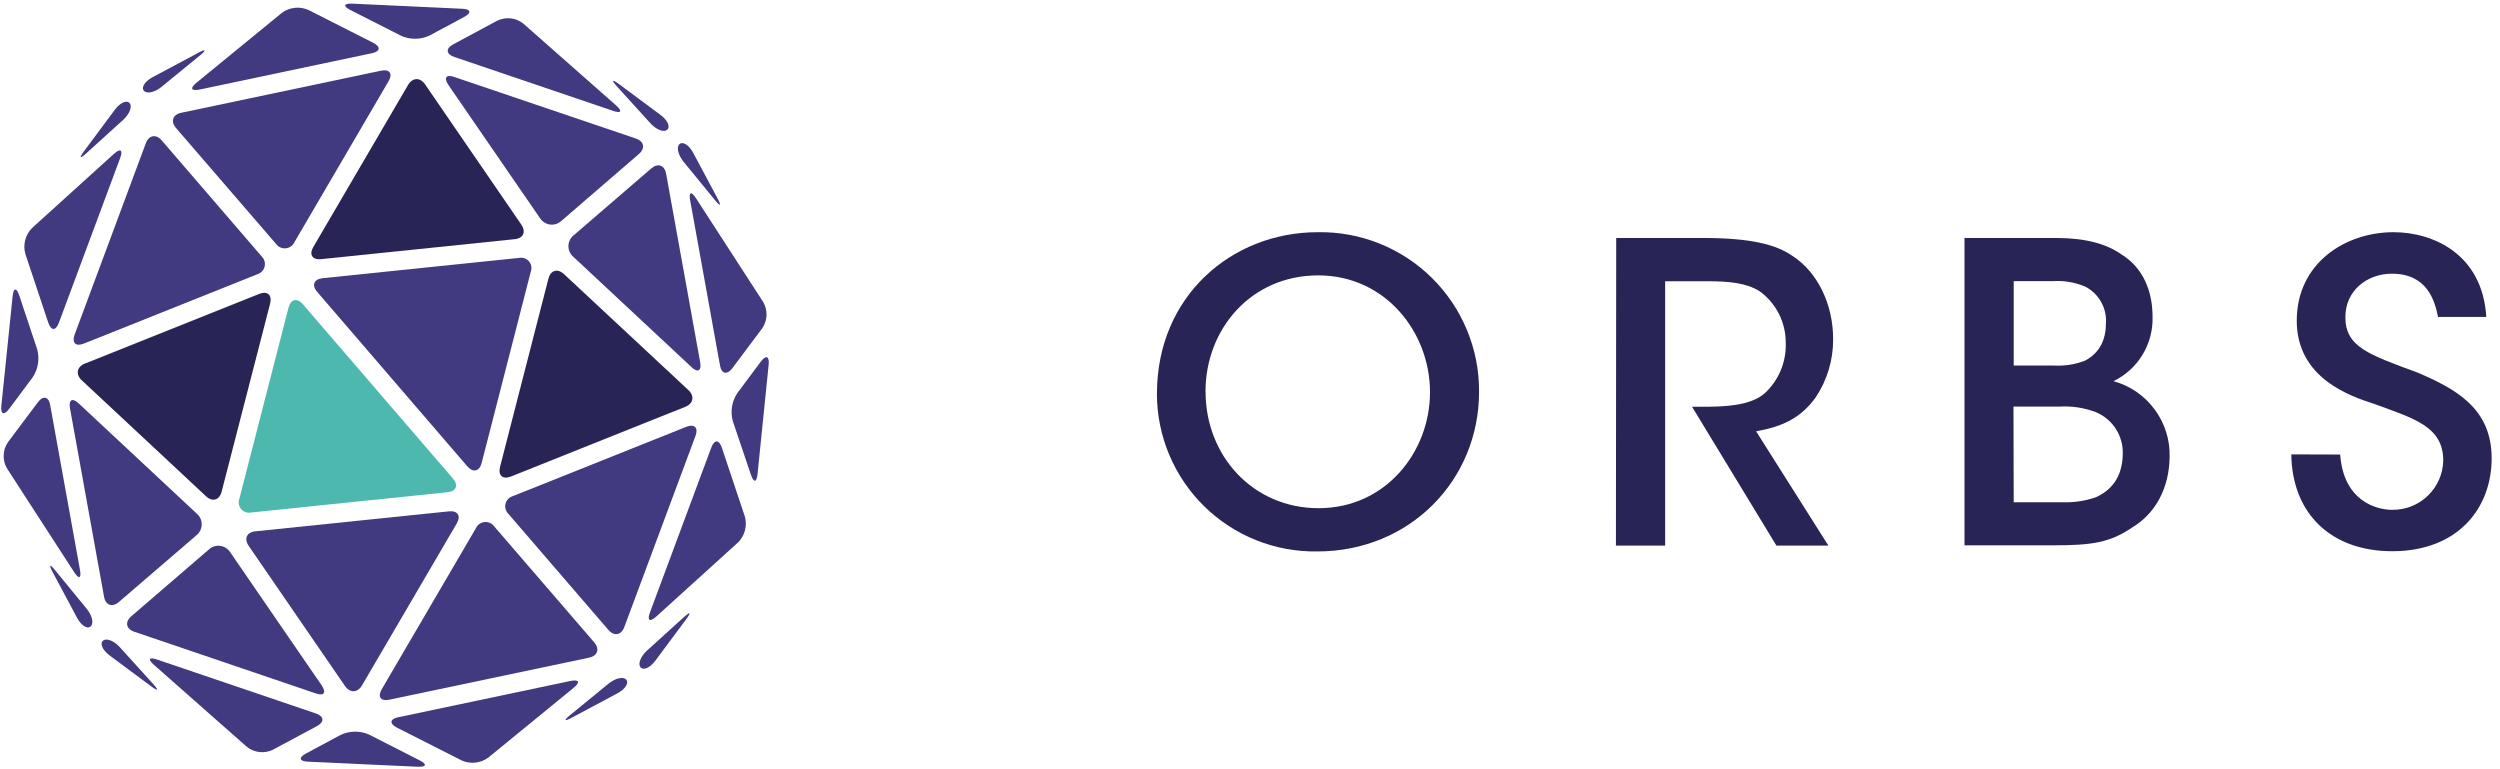 <?xml version="1.0" encoding="UTF-8"?>
<svg width="130px" height="40px" viewBox="0 0 130 40" version="1.1" xmlns="http://www.w3.org/2000/svg" xmlns:xlink="http://www.w3.org/1999/xlink">
    <!-- Generator: sketchtool 49.3 (51167) - http://www.bohemiancoding.com/sketch -->
    <title>1172E2CE-0321-4810-90D9-86086A0E1180</title>
    <desc>Created with sketchtool.</desc>
    <defs></defs>
    <g id="Page-1" stroke="none" stroke-width="1" fill="none" fill-rule="evenodd">
        <g id="Alignment-TBG-Homepage-Copy" transform="translate(-990, -2149)" fill-rule="nonzero">
            <g id="Cutomer-Spotlight" transform="translate(70, 1838)">
                <g id="Group-24" transform="translate(450, 311)">
                    <g id="Orbs" transform="translate(469, 0)">
                        <g id="orbs" transform="translate(1, 0)">
                            <g id="Group-37" transform="translate(60, 12)" fill="#282455">
                                <path d="M0.162,8.46 C0.162,3.424 4.029,0.074 8.525,0.074 C10.746,0.036 12.887,0.896 14.466,2.458 C16.044,4.021 16.926,6.154 16.911,8.374 C16.911,12.978 13.302,16.675 8.502,16.675 C6.305,16.711 4.184,15.865 2.616,14.325 C1.048,12.785 0.163,10.68 0.159,8.482 L0.162,8.46 Z M2.69,8.374 C2.69,11.701 5.153,14.426 8.568,14.426 C12.048,14.426 14.36,11.508 14.36,8.394 C14.36,5.281 12.048,2.32 8.545,2.32 C5.042,2.32 2.687,5.13 2.687,8.352 L2.69,8.374 Z" id="Shape"></path>
                                <path d="M24.043,0.375 L28.558,0.375 C31.066,0.375 32.363,0.722 33.205,1.305 C34.524,2.158 35.323,3.833 35.323,5.627 C35.332,6.713 35.013,7.775 34.408,8.676 C33.586,9.813 32.548,10.211 31.317,10.427 L35.076,16.371 L32.374,16.371 L27.987,9.151 L28.555,9.151 C29.659,9.151 30.998,9.108 31.755,8.46 C32.487,7.791 32.89,6.835 32.858,5.844 C32.871,4.775 32.363,3.767 31.496,3.142 C30.805,2.71 29.918,2.625 28.772,2.625 L26.588,2.625 L26.588,16.371 L24.028,16.371 L24.043,0.375 Z" id="Shape"></path>
                                <path d="M42.154,0.375 L46.919,0.375 C48.432,0.375 49.536,0.677 50.312,1.228 C51.478,1.942 51.933,3.196 51.933,4.47 C51.976,5.889 51.181,7.201 49.902,7.82 C51.67,8.309 52.875,9.942 52.82,11.775 C52.797,13.354 52.106,14.693 50.875,15.427 C49.737,16.206 48.799,16.356 46.834,16.356 L42.154,16.356 L42.154,0.375 Z M44.713,7.009 L46.809,7.009 C47.361,7.04 47.914,6.952 48.429,6.751 C49.228,6.318 49.51,5.613 49.51,4.783 C49.553,3.998 49.129,3.262 48.429,2.903 C47.897,2.678 47.32,2.581 46.743,2.619 L44.713,2.619 L44.713,7.009 Z M44.713,14.118 L47.272,14.118 C47.852,14.137 48.43,14.049 48.978,13.86 C49.757,13.513 50.36,12.845 50.383,11.633 C50.425,10.676 49.864,9.795 48.978,9.429 C48.365,9.198 47.71,9.101 47.056,9.145 L44.701,9.145 L44.713,14.118 Z" id="Shape"></path>
                                <path d="M61.689,11.636 C61.863,14.036 63.549,14.511 64.391,14.511 C65.829,14.532 67.015,13.39 67.049,11.952 C67.049,10.18 65.536,9.768 63.483,9.011 C62.232,8.61 59.431,7.678 59.431,4.678 C59.431,1.678 61.959,0.074 64.467,0.074 C66.52,0.074 69.091,1.211 69.287,4.482 L66.779,4.482 C66.606,3.628 66.21,2.232 64.379,2.232 C63.082,2.232 61.959,3.119 61.959,4.482 C61.959,6.037 63.148,6.427 65.718,7.376 C67.709,8.229 69.566,9.236 69.566,11.829 C69.566,14.423 67.814,16.664 64.399,16.664 C61.223,16.664 59.19,14.718 59.147,11.627 L61.689,11.636 Z" id="Shape"></path>
                            </g>
                            <g id="Group-38">
                                <path d="M11.524,25.57 C11.41,26.009 11.046,26.118 10.715,25.807 L4.252,19.776 C3.92,19.465 3.992,19.075 4.415,18.906 L13.481,15.283 C13.903,15.115 14.155,15.336 14.049,15.776 L11.524,25.57 Z" id="Shape" fill="#282455"></path>
                                <path d="M6.184,31.302 C5.839,31.6 5.492,31.477 5.41,31.029 L3.64,21.232 C3.558,20.785 3.765,20.664 4.097,20.982 L10.246,26.722 C10.405,26.864 10.494,27.067 10.489,27.279 C10.485,27.491 10.388,27.691 10.224,27.826 L6.184,31.302 Z" id="Shape" fill="#413A80"></path>
                                <path d="M13.604,13.331 C13.747,13.467 13.807,13.67 13.76,13.863 C13.713,14.056 13.567,14.208 13.376,14.264 L4.36,17.867 C3.937,18.036 3.723,17.826 3.881,17.399 L7.583,7.45 C7.742,7.024 8.114,6.957 8.411,7.302 L13.604,13.331 Z" id="Shape" fill="#413A80"></path>
                                <path d="M4.159,29.636 C4.241,30.083 4.104,30.136 3.858,29.755 L0.362,24.356 C0.117,23.933 0.135,23.407 0.408,23.001 L1.97,20.916 C2.241,20.552 2.538,20.62 2.61,21.067 L4.159,29.636 Z" id="Shape" fill="#413A80"></path>
                                <path d="M3.06,16.789 C2.9,17.215 2.654,17.209 2.51,16.779 L1.316,13.196 C1.184,12.719 1.318,12.209 1.666,11.858 L5.924,8 C6.262,7.695 6.408,7.793 6.248,8.22 L3.06,16.789 Z" id="Shape" fill="#413A80"></path>
                                <path d="M1.936,18.171 C2.069,18.664 1.984,19.191 1.702,19.617 L0.48,21.255 C0.209,21.619 0.023,21.547 0.07,21.096 L0.656,15.409 C0.703,14.955 0.859,14.938 1.003,15.371 L1.936,18.171 Z" id="Shape" fill="#413A80"></path>
                                <path d="M6.739,5.361 C6.891,5.537 6.739,5.93 6.402,6.235 L4.487,7.972 C4.15,8.277 4.097,8.227 4.368,7.864 L5.972,5.706 C6.243,5.34 6.59,5.187 6.739,5.361 Z" id="Shape" fill="#413A80"></path>
                                <path d="M18.825,35.64 C18.595,36.032 18.197,36.047 17.939,35.672 L12.933,28.387 C12.675,28.008 12.834,27.668 13.287,27.628 L23.346,26.59 C23.799,26.542 23.981,26.827 23.752,27.219 L18.825,35.64 Z" id="Shape" fill="#413A80"></path>
                                <path d="M16.728,35.64 C16.986,36.019 16.844,36.209 16.413,36.055 L6.984,32.851 C6.554,32.705 6.483,32.343 6.828,32.045 L10.87,28.565 C11.028,28.423 11.239,28.357 11.45,28.384 C11.66,28.412 11.848,28.53 11.964,28.707 L16.728,35.64 Z" id="Shape" fill="#413A80"></path>
                                <path d="M23.555,24.885 C23.852,25.23 23.723,25.551 23.272,25.596 L13.064,26.65 C12.871,26.691 12.671,26.624 12.543,26.475 C12.414,26.325 12.378,26.118 12.447,25.934 L15.003,15.994 C15.117,15.555 15.452,15.475 15.748,15.82 L23.555,24.885 Z" id="Shape" fill="#4DB9AE"></path>
                                <path d="M30.9,33.403 C31.198,33.748 31.077,34.106 30.631,34.199 L20.243,36.385 C19.797,36.478 19.621,36.233 19.85,35.841 L24.751,27.46 C24.835,27.283 25.005,27.164 25.2,27.146 C25.394,27.128 25.584,27.214 25.699,27.373 L30.9,33.403 Z" id="Shape" fill="#413A80"></path>
                                <path d="M14.182,38.991 C13.74,39.201 13.216,39.14 12.834,38.834 L8.011,34.578 C7.67,34.277 7.744,34.152 8.174,34.298 L16.427,37.101 C16.857,37.247 16.882,37.543 16.482,37.757 L14.182,38.991 Z" id="Shape" fill="#413A80"></path>
                                <path d="M25.388,39.397 C24.989,39.69 24.463,39.746 24.011,39.545 L20.645,37.839 C20.239,37.632 20.265,37.388 20.717,37.295 L29.664,35.41 C30.11,35.318 30.186,35.475 29.833,35.763 L25.388,39.397 Z" id="Shape" fill="#413A80"></path>
                                <path d="M16.013,39.608 C15.558,39.587 15.515,39.393 15.917,39.179 L17.718,38.212 C18.181,37.997 18.715,37.99 19.183,38.195 L21.814,39.534 C22.22,39.74 22.18,39.892 21.725,39.871 L16.013,39.608 Z" id="Shape" fill="#413A80"></path>
                                <path d="M32.563,35.342 C32.715,35.518 32.51,35.837 32.108,36.051 L29.736,37.318 C29.335,37.532 29.295,37.471 29.647,37.183 L31.647,35.547 C32,35.261 32.417,35.168 32.563,35.342 Z" id="Shape" fill="#413A80"></path>
                                <path d="M26.569,24.779 C26.146,24.948 25.894,24.726 26,24.286 L28.518,14.491 C28.631,14.051 28.995,13.943 29.327,14.254 L35.797,20.284 C36.129,20.595 36.057,20.986 35.634,21.155 L26.569,24.779 Z" id="Shape" fill="#282455"></path>
                                <path d="M36.409,18.834 C36.491,19.282 36.284,19.403 35.953,19.084 L29.801,13.344 C29.643,13.203 29.554,12.999 29.558,12.787 C29.563,12.575 29.66,12.375 29.824,12.241 L33.865,8.76 C34.21,8.463 34.557,8.586 34.639,9.033 L36.409,18.834 Z" id="Shape" fill="#413A80"></path>
                                <path d="M32.464,32.607 C32.305,33.033 31.934,33.1 31.636,32.755 L26.444,26.73 C26.3,26.593 26.24,26.39 26.287,26.198 C26.334,26.005 26.481,25.852 26.671,25.797 L35.687,22.195 C36.11,22.027 36.326,22.237 36.167,22.664 L32.464,32.607 Z" id="Shape" fill="#413A80"></path>
                                <path d="M39.687,15.706 C39.933,16.13 39.916,16.657 39.642,17.064 L38.08,19.149 C37.807,19.513 37.511,19.445 37.439,18.997 L35.89,10.427 C35.809,9.979 35.945,9.926 36.191,10.307 L39.687,15.706 Z" id="Shape" fill="#413A80"></path>
                                <path d="M38.734,26.864 C38.865,27.341 38.731,27.852 38.383,28.203 L34.123,32.063 C33.786,32.368 33.64,32.269 33.799,31.843 L36.988,23.272 C37.147,22.845 37.393,22.849 37.537,23.282 L38.734,26.864 Z" id="Shape" fill="#413A80"></path>
                                <path d="M39.393,24.645 C39.346,25.098 39.191,25.115 39.046,24.682 L38.104,21.892 C37.971,21.399 38.056,20.872 38.337,20.445 L39.56,18.808 C39.831,18.444 40.017,18.516 39.97,18.967 L39.393,24.645 Z" id="Shape" fill="#413A80"></path>
                                <path d="M34.078,34.356 C33.807,34.722 33.462,34.876 33.31,34.701 C33.158,34.527 33.31,34.133 33.647,33.827 L35.562,32.091 C35.9,31.786 35.953,31.835 35.682,32.199 L34.078,34.356 Z" id="Shape" fill="#413A80"></path>
                                <path d="M27.109,11.68 C27.367,12.059 27.208,12.4 26.755,12.438 L16.696,13.477 C16.243,13.524 16.061,13.24 16.29,12.847 L21.219,4.419 C21.448,4.027 21.846,4.011 22.104,4.387 L27.109,11.68 Z" id="Shape" fill="#282455"></path>
                                <path d="M29.181,11.496 C29.023,11.638 28.812,11.704 28.601,11.676 C28.391,11.649 28.203,11.531 28.087,11.354 L23.318,4.421 C23.06,4.042 23.202,3.852 23.632,4.006 L33.065,7.204 C33.496,7.35 33.566,7.712 33.221,8.009 L29.181,11.496 Z" id="Shape" fill="#413A80"></path>
                                <path d="M25.046,24.076 C24.933,24.516 24.597,24.595 24.301,24.25 L16.493,15.177 C16.195,14.832 16.324,14.514 16.775,14.466 L26.984,13.412 C27.176,13.371 27.376,13.439 27.505,13.588 C27.633,13.737 27.67,13.945 27.6,14.129 L25.046,24.076 Z" id="Shape" fill="#413A80"></path>
                                <path d="M15.306,12.601 C15.221,12.776 15.051,12.895 14.857,12.912 C14.663,12.93 14.474,12.845 14.358,12.688 L9.156,6.66 C8.859,6.315 8.98,5.956 9.426,5.864 L19.814,3.676 C20.26,3.583 20.436,3.827 20.207,4.22 L15.306,12.601 Z" id="Shape" fill="#413A80"></path>
                                <path d="M23.621,2.961 C23.191,2.815 23.166,2.519 23.566,2.305 L25.865,1.071 C26.307,0.861 26.831,0.921 27.213,1.227 L32.038,5.482 C32.379,5.784 32.305,5.911 31.875,5.763 L23.621,2.961 Z" id="Shape" fill="#413A80"></path>
                                <path d="M10.383,4.656 C9.937,4.749 9.862,4.59 10.214,4.303 L14.662,0.665 C15.061,0.373 15.586,0.317 16.038,0.518 L19.405,2.224 C19.81,2.43 19.784,2.675 19.333,2.768 L10.383,4.656 Z" id="Shape" fill="#413A80"></path>
                                <path d="M22.332,1.85 C21.868,2.066 21.334,2.071 20.866,1.865 L18.235,0.529 C17.82,0.322 17.869,0.171 18.322,0.19 L24.036,0.455 C24.491,0.476 24.535,0.669 24.133,0.883 L22.332,1.85 Z" id="Shape" fill="#413A80"></path>
                                <path d="M8.4,4.516 C8.047,4.804 7.642,4.895 7.484,4.72 C7.327,4.546 7.537,4.226 7.939,4.011 L10.311,2.745 C10.713,2.531 10.753,2.591 10.4,2.88 L8.4,4.516 Z" id="Shape" fill="#413A80"></path>
                                <path d="M5.355,33.316 C5.532,33.164 5.924,33.316 6.229,33.653 L7.966,35.568 C8.271,35.905 8.222,35.958 7.858,35.687 L5.699,34.083 C5.335,33.812 5.179,33.467 5.355,33.316 Z" id="Shape" fill="#413A80"></path>
                                <path d="M35.336,7.492 C35.513,7.34 35.831,7.545 36.045,7.945 L37.312,10.317 C37.526,10.718 37.465,10.758 37.177,10.406 L35.541,8.406 C35.261,8.055 35.16,7.644 35.336,7.492 Z" id="Shape" fill="#413A80"></path>
                                <path d="M34.351,5.979 C34.717,6.25 34.87,6.595 34.694,6.747 C34.518,6.899 34.125,6.747 33.82,6.409 L32.083,4.495 C31.778,4.157 31.827,4.104 32.191,4.375 L34.351,5.979 Z" id="Shape" fill="#413A80"></path>
                                <path d="M4.51,31.659 C4.798,32.011 4.889,32.417 4.713,32.574 C4.536,32.732 4.218,32.521 4.004,32.121 L2.737,29.748 C2.523,29.346 2.584,29.306 2.872,29.659 L4.51,31.659 Z" id="Shape" fill="#413A80"></path>
                            </g>
                        </g>
                    </g>
                </g>
            </g>
        </g>
    </g>
</svg>
